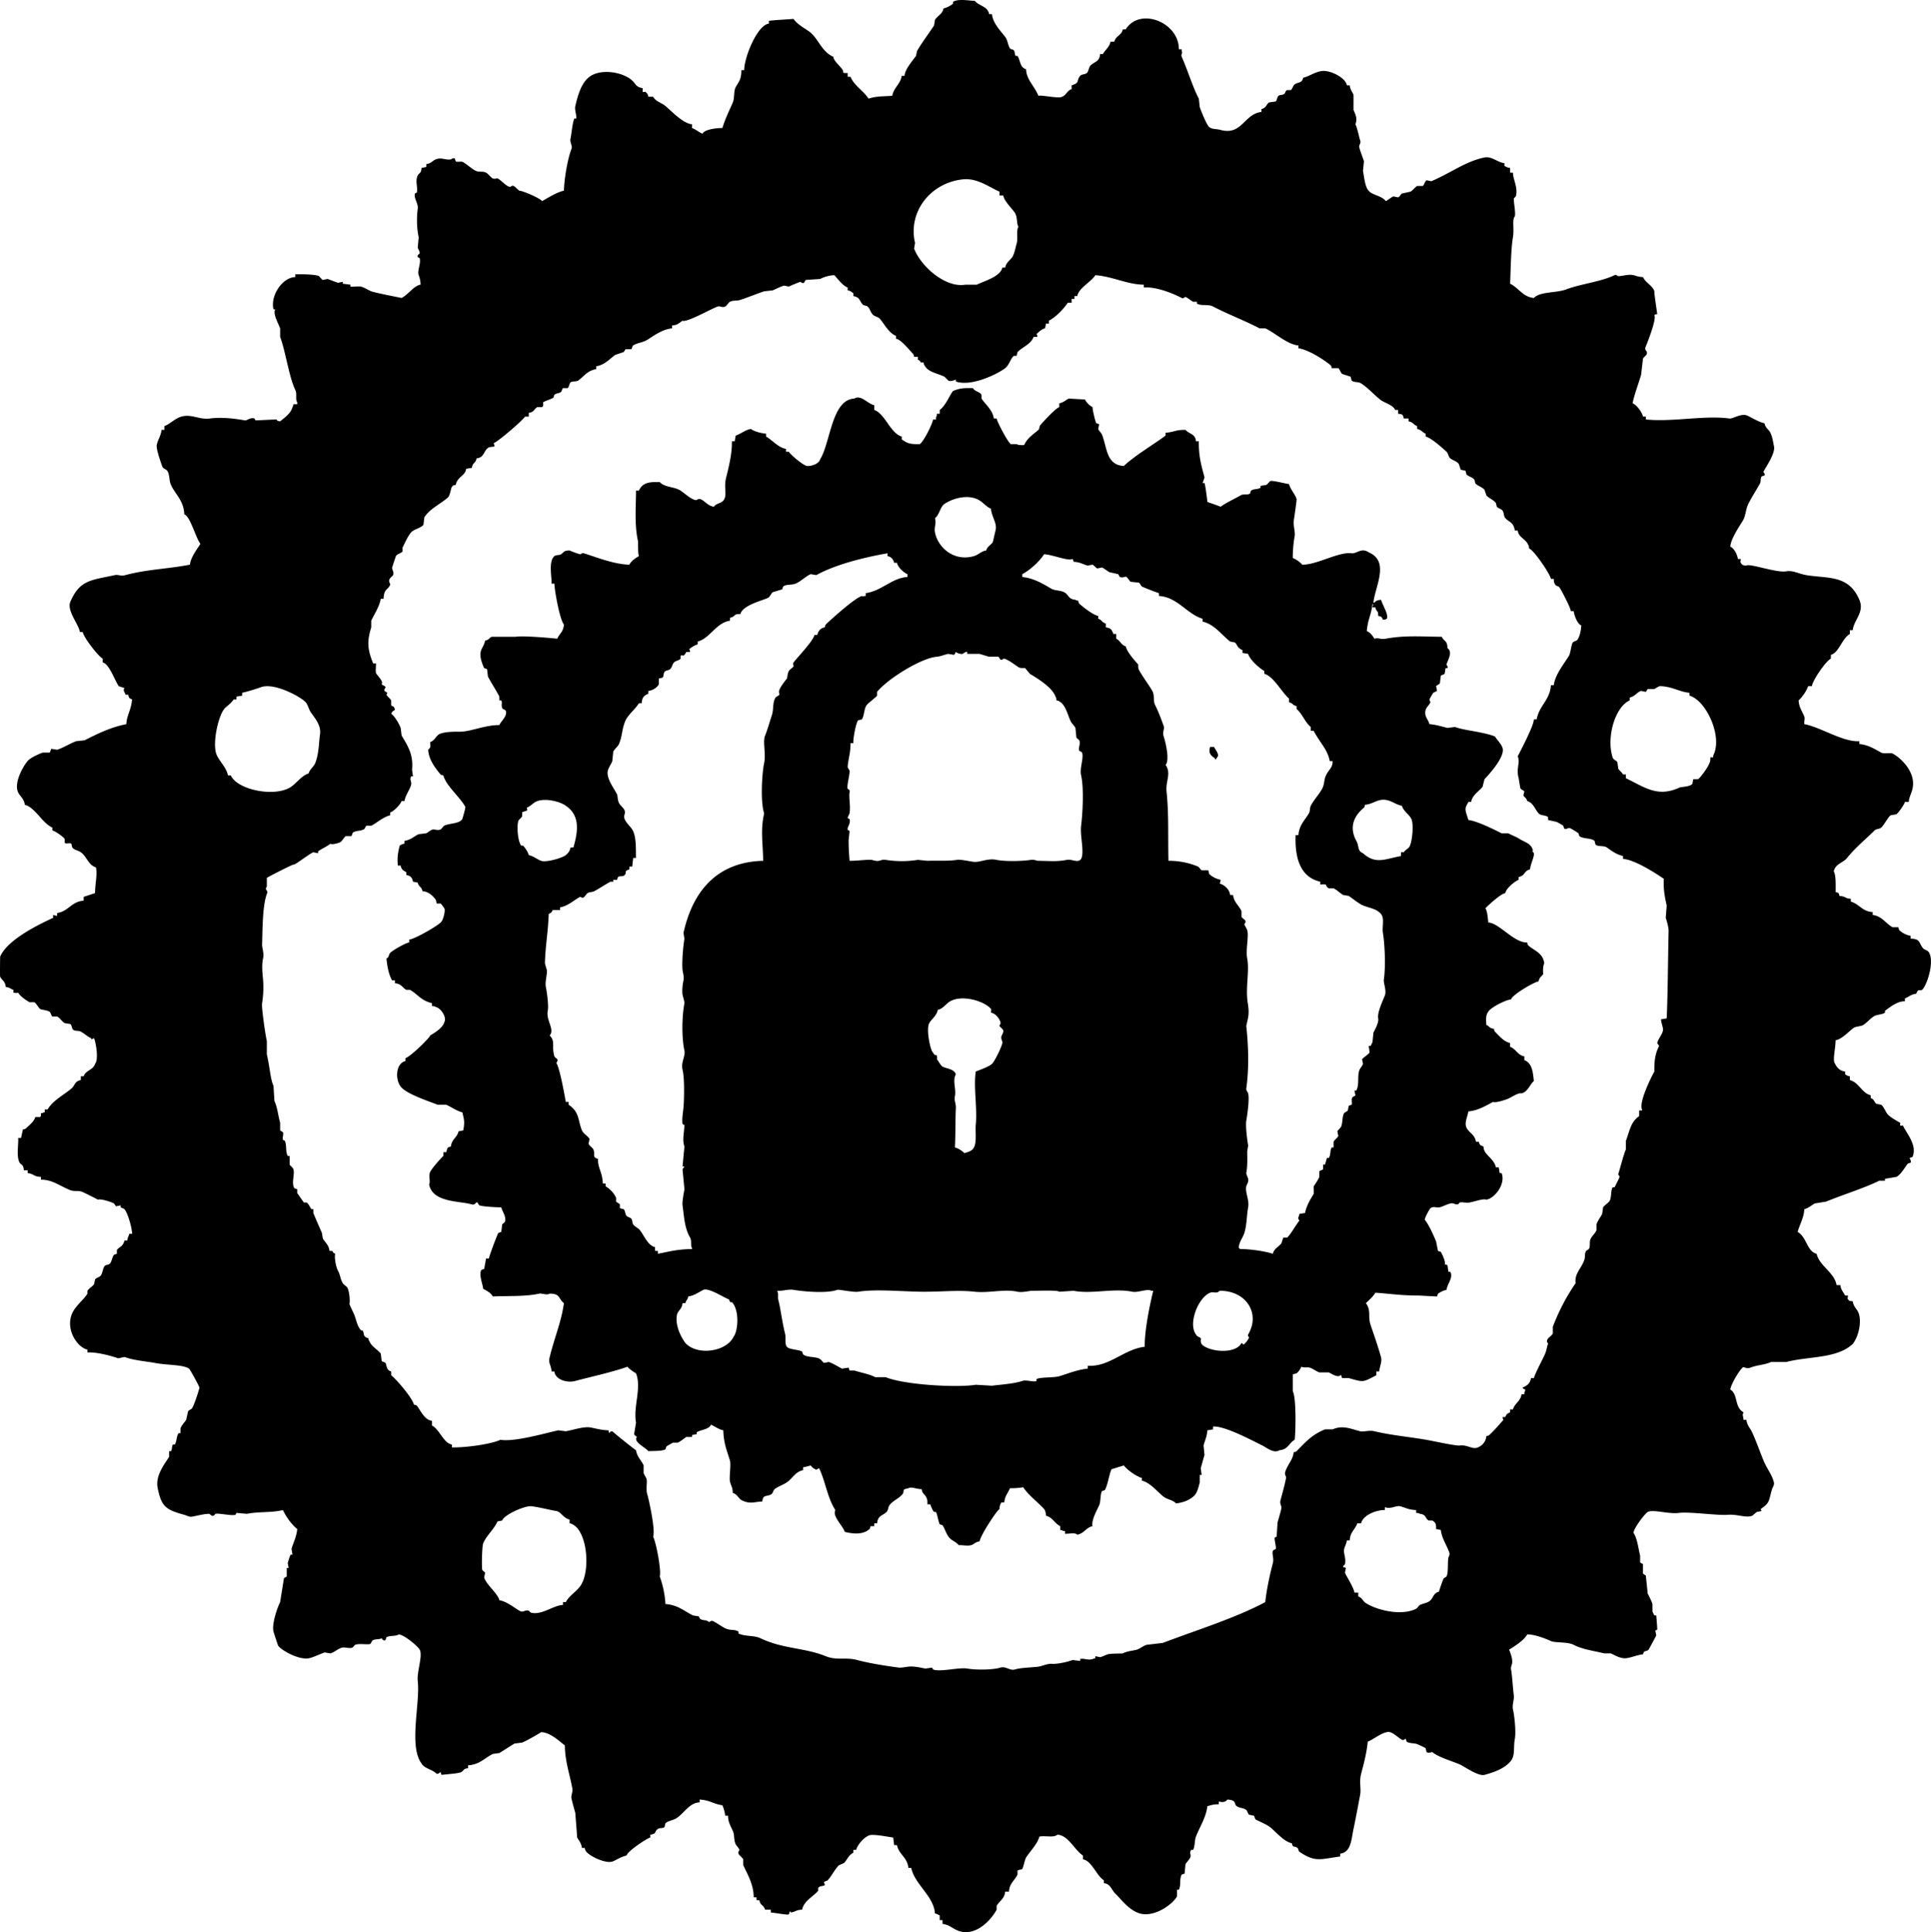 <svg xmlns="http://www.w3.org/2000/svg" width="1028.097" height="1028.587" viewBox="0 0 2034.626 2035.596">
  <defs>
    <style>
      .cls-1 {
        fill-rule: evenodd;
      }
    </style>
  </defs>
  <path id="Vector" class="cls-1" d="M1049,21h3c1.17,9.805,9.06,17.46,14,24,2.74,3.627,2.55,8.066,5,12,0.72,1.156,3.21,1.05,4,2,1.49,1.8.67,4.028,2,6h2c3.19,5.331,2.45,12.2,9,14,0.13,10.57,8.8,17.727,13,28,4.41-.96,21.06,3.232,25,1,4.76-2.04,5.13-6.563,10-8V96c9-2.662,4.59-4.766,9-10,1.59-1.889,5.17-1.319,7-3,2.04-1.87,2.01-6.084,4-8,4.29-4.141,9.44-3.795,10-12h3c2.4-4.593,6.6-6.8,8-13h4c1.49-6.316,7.45-6.437,9-13h3c14.69-23.607,55.98-7.733,56,21h3v2c1.26,2.377-1.24,3.251,0,6,6.15,13.662,11.74,32.322,18,44,0.33,3,.67,6,1,9,1.31,3.761,7.22,18.774,10,21,3.55,2.6,6.75,1.6,12,3,22.62,6.022,24.43-16.754,43-19v-3c5.42-1.452,4.6-4.409,8-7l7-1c1.44-1.073,1.47-4.918,3-6,1.95-1.385,4.31-.5,6-2,1.29-1.147,1.2-3.127,3-4h4c1.5-1.065,2.4-4.964,4-6,4.5-2.917,7.44-1,9-7,5.99-1.462,12.32-5.91,19-7,9.5-1.549,25.9,7.235,27,15h3c0.43,4.465,2.79,6.948,4,10v16c2.77,6.018,4.02,9.606,2,15,2.19,4.438,4.04,14.433,5,17,1.17,3.12-1.45,4.814-1,7,0.73,3.541,4.02,11.844,5,15-0.33,3.333-.67,6.667-1,10,1.12,6.455,2.26,17.747,6,21,3.06,4.513,14.03,5.249,18,11,2.54-1.194,5.74-4.168,8-5,1.67,0.333,3.33.667,5,1,1.59-.437,2.79-3.335,4-4l9-2c2.19-1.03,5.08-4.872,7-6h6c1.4-.975,2.27-5.07,4-6,1.67,0.333,3.33.667,5,1,19.69-8.208,36-20.981,56-25,7.59-1.525,13.48,5.061,21,6v3c2.8,1.03,2.1,1.518,6,2v5h3c-0.02,7.013,5.58,15.87,3,25l-2,2c-0.54,3.677,1.97,14.262,1,19-3.16,3.033-.54,13.923-2,22-2.09,11.524-2.33,33.092-3,49,8.69,4.077,13.54,14.036,25,15,6.71-7.011,23.42-5.015,34-9,15.96-6.015,36.31-7.941,51-15,2.06-.99,2.86.962,4,1,3.85,0.13,10.68-2.321,16-1,2.91,0.723,5.41,1.895,10,2,2.6,6.015,10.22,8.919,12,15-0.28,2.272,2.19,17.627,3,24-2.08.372-1.92,0.242-3,1,2.35,4.7-6.95,27.883-9,33-2.09,5.207,2.02,3.862,1,8-0.38,1.535-3.46,3.493-4,5q-1.005,8.5-2,17c-2.98,10.189-7.23,21.125-9,30,4.26,1.464,10.08,9.423,11,14h3v3c27.69,2.945,62.31-4.628,88-1,3.8,0.536,12.63-5.97,19-3,5.04,2.349,12.31,6.859,18,8,1.04,4.555,3.63,6.262,5,8,3.18,4.03,4.16,12.445,5,16,1.81,7.713-8.58,22.057-11,27-0.43.871,2.17,2.059,1,4l-3,1c-1.64,2.7-.35,5.086-2,8-3.65,6.456-8.68,14.265-12,21-3.12,6.316-2.42,12.206-6,18-3.78,6.122-12.41,18.685-13,27,4.08,1.873,7.2,7.944,8,13h3c-0.07,3.042-.76,2.744,0,4,1.75,2.524,1.84,2.639,6,3,3.08-2.727,31.96,7.922,42,6,6.78-1.3,13.7,2.815,21,4,23.03,3.741,44.76-.407,56,26,5.59,13.142-5.65,20.822-7,32h-3v4c-8.44,4.838-11.46,19.671-20,22v4c-4.87,2.012-19.3,22.6-20,29h-4c-1.47,4.892-6.43,11.8-10,15,0.31,7.122,3.94,11.878,6,17,0.94,2.326-.48,5.406,0,8,17.17,3.238,41.02,19.153,58,18v3c9.67,0.853,16.53,5.528,23,9,2.93,1.571,10-.058,12,1,9.1,4.818,24.86,19.874,21,37-1.2,5.316-3.45,8.4-4,14h-4c-0.81,3.064-6.94,11.459-9,13l-6,1c-3.07,2.255-6.95,10.347-10,13-1.97,1.709-5.19,1.216-7,3-9.65,9.526-20.48,18.386-29,29-4.34,5.41-12.05,5.845-14,14,2.43,4.344,2,13.7,2,22,3.39,0.946,3.11.385,4,4,7.2,0.569,5.98,2.816,12,3v3c8.92,2.5,12.01,10.449,23,11v3c10.04,1.426,13.64,9.014,21,13h6c0.33,1,.67,2,1,3a23.5,23.5,0,0,0,12,6v3c10.6,0.273,8.37,4.23,13,10,1.24,1.55,4.86,2.4,6,4,6.07,8.54-.36,31.53-6,39-2.65,3.5-4.8-1.73-7,5-5.53.69-7.49,3.07-12,5v3c-7.25-.4-15.14,5.61-21,10v2c-3.86,2.45-8.35,1.63-12,4-3.51,2.28-7.36,6.77-11,9-2.44,1.49-7.71,1.38-10,3-5.03,3.58-12.21,11.91-19,13-0.11,8.72-3.2,20.46-1,24,2.07,4.41,5.11,8.34,11,9v3c2.09,1.12,1.83,1.43,5,2v4c10.05,2.82,12.41,13.67,22,16v3c4.15,1.49,3.21,3.9,6,6,1.67,0.33,3.33.67,5,1,2.39,1.6,4.27,6.38,6,9,2.36,3.57,10.23,7.86,14,10v3h3c3.77,8.25,15.32,20.65,10,33-1,.33-2,0.67-3,1-0.28.44,2.12,3.19,1,5-1,.33-2,0.67-3,1-3.13,4.13-7.37,11.73-12,14q-6,1.005-12,2v2h-6c-15.83,7.82-37.65,14.5-56,22q-6,1.005-12,2c-3.35,1.79-6.68,5-11,6-0.27,8.63-4.84,15.97-7,24,9.69,5.41,9.71,20.59,20,23,2.7,12.61,18.85,19.73,21,33h4c0.56,4.98,3.09,7.16,5,11h3c-0.07,3.04-.76,2.74,0,4,1.67,1.94,1.44,1.67,5,2,0.9,5.17,3.01,6.79,5,10,5.38,8.67,1.72,26.77-5,35-16.56,15.66-46.86,12.87-70,19h-16c-6.8,3.13-14.11,2.95-22,6-5.27,2.03-6.65-2.74-9,1-3.45,3.37-11.21,16.53-12,22,8.55,5.15,4.06,18.7,14,24-1.62,4.02-.5,2.12,0,8h3c0.71,6.01,4.07,8.81,6,13,5.17,11.27,8.09,20.65,13,32,2.72,6.28,8.34,13.5,10,21,0.59,2.64-1.53,5.38-2,7-3.82,13.09-2.02,13.96-12,21,0.33,0.67.67,1.33,1,2-1.67.33-3.33,0.67-5,1-1.09.55-3.9,3.55-5,4-6.42,2.6-15.64-1.89-26-1-10.07.87-40.35-3.42-51-2-11.14,1.48-27.12-3.98-33-1-2.88,1.61-14.72,17.01-15,22,4.04,5.79,5.12,16.7,7,24v7c0.27,0.75,2.82,1.67,3,2v10c1,0.67,2,1.33,3,2q1.005,9.495,2,19c1.19,2.44,4.05,7.74,5,11v8c0.09,0.22,1.4,2.96,2,4h2s1.24,14.12,1,15c-0.67.33-1.33,0.67-2,1,0.33,1.67.67,3.33,1,5-0.41,1.16-8,15-8,15-2.98,2.87-4.58-.1-6,5-5.73.54-10.83,2.95-17,4-6.4,1.09-13.34-3.5-17-5h-7c-10.11-2.59-22.54-4.05-32-9-6.42-3.36-19.34-1.92-24-4-6.97-3.12-17.76-7.12-25-7-3.19,6.17-13.06,12.37-19,16,1.35,3.88,4.05,9.97,3,15-0.18.88-1.48,3.58-1,6,1.19,6.04,1.9,20.3,3,28,0.38,2.7-2.02,9.57-1,14,1.96,8.48,3.2,24.82,2,31-1.72,8.86.47,17.07-4,23-6.33,8.39-18.8,12.52-28,15-6.62,1.79-21.72-9.17-26-11-8.91-3.81-22.04-7.34-29-13-0.66-.05-4.01,1.48-6,0-0.33-1.33-.67-2.67-1-4-1.64-1.35-6.56-3.28-8-4-3.6-1.81-8.59-.71-12-3-0.33-1-.67-2-1-3-1.03.12-2.08,2.02-4,1-4.43-2.34-10.81-9.67-16-8-7.04,1.56-13.1,7.13-20,10-1.19,12.12-4.17,23.28-7,34-2.17,8.21.19,15.79-1,22-2.05,10.74-4.62,24.75-7,36-2.42,11.42-2.5,24.4-14,26v3c-20.58,2.62-26.11,6.58-43-5-1.04-.71-1.12-3.33-2-4-3.72-2.83-4.62.6-6-5-8.14-1.38-17.17-12.45-23-17-4.02-3.13-12.67-6.49-15-8-1.17-.76-1.03-3.16-2-4-1.67-.33-3.33-0.67-5-1-1.2-.88-1.86-4.1-3-5-3.02-2.4-6.73-1.75-10-4-3.3-2.27.34-6.46-10-7-1.71,3.1-6.19,2.94-9,2v3c-5.7-.08-8.13.97-12,2-1.25,11.69-8.19,22.06-12,32-1.49,3.9-1.07,10.61-3,14h-2c-2.45,3.6.32,4.46-1,8-0.67,1.79-4.11,5.46-5,7-0.33,3.33-.67,6.67-1,10-1,.33-2,0.67-3,1-2.69,5.08-.46,10.86-3,16h-2v7c-4.51,8.42-23.77,22.3-39,18-11.61-3.28-20.02-15.24-26-21-4.13-3.98-4.78-9.97-12-11v-3c-7.38-4.12-12.92-20.72-22-22v-4c-8.81-5.63-15.55-21.54-27-22-4.14,3.48-12.04.79-19,2-1.76,7.38-9.32,14.95-14,22-1.15,1.73-2.89,10.55-4,12-0.85,1.12-4.19.7-5,2v4c-2.76,6.03-8.61,9.22-9,18h-4c-0.66,7.48-6.28,9.97-9,15v4c-4.98,9.36-20.09,27.4-38,23-7.45-1.83-11.08-7.1-19-8v-4h-3v-5c-2.67-.98-1.718-1.28-5-2-1.251-18.4-21.313-30.55-25-48h-3c-1.017-11.2-9.945-13.92-12-24h-3c-0.333-2.67-.667-5.33-1-8-6.1-.78-22.42-4.27-26-2-4.854,2.09-11.683,9.49-13,15h-3v3c-4.845,2.63-5.7,5.85-9,10-1.428,1.79-5.413,2.23-7,4-4.211,4.71-6.791,10.28-11,15-0.666.75-3.483,1.22-4,2q0.5,1.5,1,3c-1.266,1.47-4.775.44-7,3v3c-5.324,6.39-14.93,10.42-17,20-6.46.21-7,2.29-12,3v-1h-1q-0.5,1.5-1,3c-1.673.79-16.863-2.11-19-2v-3h-6c-1.671-5.42-5-4.05-6-10h-3v-3h-3c0.15-13.8-7.626-26.27-11-34v-6c-0.762-1.81-4.332-4.22-5-6-0.794-2.12.75-2.82,1-4-0.665-2.02-3.312-4.5-4-6-2.243-4.88-.9-9.21-3-14-2.523-5.76-5.038-9.44-5-16h-3a40.857,40.857,0,0,0-3-11c-9.2-1.17-13.052-5.36-24-6v3c-10.836.19-16.419,11.91-25,17-3.822,2.27-7.884,2.17-11,5-0.333,1.33-.667,2.67-1,4-1.976,1.74-4.657.46-7,2-3.886,2.55-.894,5.23-8,6v3c-3.11.67-23.907,14.21-25,19-5.224,1.07-9.878,4.15-14,6-7.79,3.5-26.98-6.41-29-11-0.752-1.07-.6-0.95-1-3h-3c-0.569-5.41-3.963-8.67-5-11q-1-13.005-2-26c-1.048-3.67-3.106-10.99-4-15-0.737-3.31,1.525-6.89,1-10-2.449-14.52-7.784-28.27-8-46-6.424-5.01-15.5-13.73-25-14-3.555,2.48-16.518,9.69-20,11-2.666.33-5.334,0.67-8,1-4.813,2.83-11.07,6.96-16,10-2.333.33-4.667,0.67-7,1-9.04,4.56-13.381,10.94-26,12v3c-5.321.55-4.123,2.3-7,4-2.576,1.52-15.652,2.34-21,3l-1-3c-1.9,1.34-.874,1.28-4,2-4.066-4.58-12.951-5.53-16-11-13.707-18.44-1.292-63.19-4-87-1.071-9.42,5.613-27.08,2-33-2.34-4.01-16.359-15.57-22-16-3.382,2.27-9.134.94-13,3l-1,3c-2.461,1.18-3.361-1.1-4-2-2.59,1.59-4.96.52-9,2-1.489.55-2.117,3.5-3,4-2.181,1.23-11.51-.81-16,1-0.528.21-2.24,2.75-3,3-3.357,1.09-8.038-.86-11,0-4.36,1.27-7.984,4.97-12,6-2-.33-4-0.67-6-1-3.678,1.15-11.627,4.97-16,6-10.76,2.52-29.213-7.92-33-13-0.5-.67-4.882-14.51-5-15-1.933-8.04,4.051-25.22,7-31q2-12.495,4-25c0.261-.66,2.877-1.76,3-2v-9h2c-0.333-1.67-.667-3.33-1-5a63.777,63.777,0,0,1,3-9h2q-0.5-3-1-6c1.613-6.07,5.458-13.24,6-21-5.707-4.6-11.89-12.98-15-20-11.811,2.96-25.368,1.45-38,4-3.666-.33-7.334-0.67-11-1-0.333.67-.667,1.33-1,2-4.481,1.3-17.334-1.93-21-1-1.228.31-.838,2.51-4,2-0.423-.07-2.012-1.98-3-2-4.958-.08-13.664,2.31-18,3-2.7.43-6.156-1.51-8-2-20.436-5.43-24.094-9.46-28-28-2.8-13.29,7.472-25.67,12-33v-6h2c1.478-2.15.553-4.64,2-7h2c2.387-4.01,1.514-8.24,4-12h2v-5c1.244-3.37,4.333-6.43,6-9q1-4.5,2-9c0.579-1.17,3.265-2.05,4-3,2.54-3.28,8.222-21.79,8-22-0.451-1.99-10.07-19.47-11-20-6.18-4.31-23.151-3.51-36-6-7.245-1.41-22.84-2.78-31-6-2.023-.8-6.513,1.52-8,1-7.79-2.75-23.013-6.67-32-6v-3c-9.87-1.96-22.47-19.4-17-36,3.052-9.26,12.545-15.83,17-23v-3c1.513-2.49,5.4-4.61,7-7,0.333-1.67.667-3.33,1-5,1.209-1.53,4.72-2.42,6-4,1.718-2.12,2.419-8.09,4-10,1.27-1.54,4.8-1.2,6-3,2.066-3.11,1.758-6.06,4-9,1-.33,2-0.67,3-1v-4c2.643-3.52,6.43-3.34,8-10h3c0.468-4.21,1.188-3.34,2-7h3c0.207-4.98-4.173-21.26-8-26-1-.82-2.942-1.14-4-2v-2c-1.667.33-3.333,0.67-5,1l-2-3c-3.886-2.01-14.4-5.21-17-4-4.05-2.2-11.816-6.1-16-8-4.543-2.07-8.3-.25-13-2-9.929-3.7-19.094-11.42-31-11v-3c-7.791-.19-7.228-3.19-14-4v-3H32c-0.449-6.75-3.355-5.22-5-9-2.9-6.67-.487-19.03-1-25h3l2-9c2.076-.37,1.925-0.24,3-1,3.132-2.83,8.886-7.47,10-12h5a2.907,2.907,0,0,1,1-1v-3c2.076-.37,1.925-0.24,3-1h1v-3h3c5.242-9.37,16.93-15.2,25-22,4.066-3.42,3.276-7.69,10-9v-4h3c2.228-6.56,9.541-6.12,12-13,3.789-4.69,1.218-20.98-1-27-1,.33-2,0.67-3,1v-1c-4.226-1.97-7.3-5.08-11-7-2.66-1.38-5.6-.3-8-2-1.487-1.05-1.5-4.89-3-6-2-.33-4-0.67-6-1-2.655-1.46-5.157-5.62-8-7H62c-1.17-.83-1.673-4.07-3-5-2.624-1.84-8.8-1.95-10-3-2.032-1.78-3.659-5.58-6-7H38c-3.989-2.3-9.513-6.01-12-10-2.273.36-1.514,0.22-5,0v-3c-3.647-1.22-3.2-2.45-8-3-0.787-6.67-4.634-7.52-6-11-0.357-.91,0-21,0-21,7.45-17.42,38.407-32.906,56-41-0.287-2.457-.659-0.482,0-3a14.124,14.124,0,0,0,4,1v-3c11.966-1.644,15.133-12.2,28-13v-4l12-4c0.046-10.413,2.538-18.657,1-27-8.209-2.605-9.826-11.752-16-16-3.1-2.132-6.7-2.243-9-5l-1-4c-1.816-1.4-5.524.625-7-1v-4c-1.527-2.452-10.08-8.374-13-9v-3c-10.761-4.822-18.225-21.318-29-24-0.9-6.65-4.741-8.47-7-13-5.5-11.032,7.938-32.628,12-35,3.156-2.506,10.2-5.815,14-7h7c0.923-.436,1.37-3.65,2-4l6,1c5.576-1.675,14.262-6.874,20-9l9-1c14.435-7.27,27.147-13.592,44-17,0.293-9.249,5.053-14.77,6-26-2.933-1.474-3.223-1.082-4-5h-3c-0.054-2.081-3.094-4.072-1-7l-6-2c-4.133-5.607-9.9-23.5-17-25v-4c-4.968-2.966-19.667-21.77-21-28H91c-0.884-7.82-14.138-22.58-10-32,9.911-22.56,20.564-22.462,47-28,3.63-.76,5.912,1.38,11,0,22.744-6.168,44.125-6.37,68-11,0.752-7.845,7.426-16.088,11-22-4.754-5.728-10.762-29.238-17-31-0.4-14.323-9.559-21.207-14-31-2.214-4.881-1.089-10.606-4-15-0.891-1.345-4.4-2.316-5-4-0.764-2.141-6.815-18.368-6-23,0.951-5.406,4.456-9.719,5-16h3v-4c6.192-2.227,11.023-8.035,18-10,10.768-3.032,18.641,3.484,30,2,11.631-1.519,24.414-.243,37,2,2.034,0.362,5.6-3.5,10-2l1,2,22-1c1.008,0.408-.364,1.494,4,2,4.712-3.959,11.3-8.287,13-15,0.752-1.073.6-.946,1-3h4v-2c-2.26-3.453.14-8.589-2-13-6.614-13.632-10.1-40.021-16-56v-9c-1.933-5.141-8.167-16.115-5-20h-2c-3.519-14.379,9.33-33.714,23-34v-3c7.358-.051,21.5.147,25,2,0,0,2.888,3.672,4,4l5-1c1.842,0.582,9.018,3.465,11,4l5-1v2l8,1v2c0.768,0.393,9.009-.437,11,0,3.313,0.727,8.138,3.85,11,5,3.709,1.491,32,7,32,7,7.44-3.88,13.048-13.058,20-14a28.059,28.059,0,0,0-2-10c-1.734-5.209,2.641-12.176,1-18l-2-1c-0.773-3.089,1.764-2.9,2-4,0.386-1.8-1.8-4.87-2-6q0.5-5.5,1-11c-1.893-7.936-2.353-20.11-1-30,0.753-5.5-4.234-10.712-3-16l2-1c1.437-5.4-2.056-12.055,1-18,1.648-3.207,3.6-1.805,4-8l5-1v-3c5.253-.716,6.283-3.483,10-5,6.029-2.461,10.194,1.01,16,0,0.1-.017,2.352-1.943,4-1l1,3c2.073,1.3,5.566-.4,8,1,3.779,2.18,9.207,7.223,13,9,4.04,1.892,7.012.026,11,2,2.05,1.014,4.814,4.886,7,6,2.364,1.206,4.129-.394,5,0,3.8,1.72,8.682,8.058,13,9,1.178,0.257,1.775-1.9,4-1,1.685,0.685,4.407,4,6,5,2.929-.144,21.514,7.553,24,11,6.177-3.448,15.808-9.572,23-11,0.5-13.966,4.133-34.329,8-44,1.324-3.311-2.013-6.71-1-11,0.943-4,2.038-16.86,4-21h2c0.841-2.073-1.907-9.078-1-13,2.728-11.8,6.529-24.9,15-31,11.806-8.96,35.309-5.129,45,4,4.012,3.779,3.847,6.776,11,8v4h2c0.968-.251.379-0.784,1,0,1.925,1.663,2.292,1.83,3,5h5c2.87,4.925,7.373,5.732,12,9,4.653,3.286,19.017,19.442,29,20v4c4.068,1.367,6.7,4.142,11,6,1.987-4.473,14.491-6.121,21-6,2.768-9.289,7.059-17.966,11-27,1.952-4.475.764-11.859,3-16,3.173-5.874,5.944-7.731,6-18h3c0.007-13.968,14-47.74,26-49V28c7.856-.909,18.73-1.351,26-2,3.068,5.022,11.142,9.627,16,13,10.15,7.049,12.819,21.105,26,27-0.366,4.7,12.161,13.569,10,16l1,1h4v4h3c3.81,9.321,13.825,14.906,19,23,8.341-2.824,16.688-2.29,25-3,1.481-8.5,8.61-12.386,10-21h3c0.021-6.236,7.9-15.472,12-21q0.5-2.5,1-5c5.012-8.722,12.33-18.44,18-27q0.5-3,1-6c2.738-4.388,7.735-5.845,9-12a26.383,26.383,0,0,0,10-5V8c5.7-3.511,16.9-1.12,23-1,3.62,4.744,11.24,5.416,14,11C1048.75,19.073,1048.6,18.946,1049,21Zm14,267h3c1.08-5.939,5.64-7.687,8-12,1.89-3.451,3-9.828,4-13,1.7-5.411-.63-14.5,2-18-2.31-3.2-.64-9.948-4-15-2.87-4.32-11.33-12.272-12-18h-4v-4c-10.28-4.382-23.06-14.374-38-13-34.347,3.159-58.787,34.165-51,67q-0.5,3-1,6c7.4,19.153,33.27,41.628,54,38h12C1043.85,302.218,1061.11,297.443,1063,288ZM715,349v3c-10.621,1.168-18.617,7.414-26,12-5.033,3.126-10.1,3.051-15,6-0.945.569-1.265,3.53-2,4h-6l-2,3-9,3c-5.846,4.283-11.152,10.635-20,12v3c-9.324,1.443-13.04,7.949-19,12-2.282,1.551-6.016.248-8,2-1.332,1.176-1.593,4.99-3,6h-5c-0.716.475-1.293,3.45-2,4-2.132,1.661-5,1.255-7,3q-0.5,1.5-1,3c-2.9,1.936-8.251,3.16-11,5,0.06,1.032.877,3.673-1,5h-5c-3.713,2.041-2.85,5.16-9,6v4h-4c-2.869,4.529-27.842,25.87-33,28q0.5,1.5,1,3c-0.536,1.216-4.811.352-7,2-4.671,3.517-4.049,10.159-12,11-1.168,5.608-4.039,4.127-5,10l-6,1c-1.087,7.8-9.128,8.007-11,17-3.136.552-2.433,0.21-4,2-1.156,1.729-1.586,7.89-4,11-7.97,7.112-19.126,11.9-25,21q-0.5,4-1,8c-2.888,3.584-9.877,4.5-13,8-3.445,3.862-6.756,11.516-9,16v4c-1.273,1.966-5.782,2.625-7,5-0.262.511-4,12-4,12-0.415,2.082,2.442,4.908,1,8-0.509,1.091-3.147,2.494-4,5-0.72,2.115,1.269,4.307,1,5-2.3,5.9-6.683,4.007-7,15h-3c-1.238,7.816-6.807,16.2-10,23v7c-4.373,14.417-4.276,22.531,2,38h3c0.067,2.516-.565,8.6,0,10,1.32,3.26,8.1,8.338,6,12,0.984,1.224,3.339,1.353,4,3,0.387,0.964-1.888,1.887-1,4l3,2-1,2c1.082,2,4.122,4.282,5,6v5c1.171,1.932,2.847-.156,4,5-2.057,1.224-2.912,1.649-4,4,3.805,2.546,8.367,10.758,10,15q0.5,4,1,8c6.3,10.646,12.593,19.836,11,36q0.5,3.5,1,7h-2c-1.85,4.225.931,5.584,0,9-1.434,5.26-5.848,10.618-7,17h-3c-1.114,3.517-8.451,11.1-12,12v3c-7.772,1.942-14.169,8.2-20,11h-5c-1.132.615-1.549,3.347-3,4-3.7,1.663-7.575,1.13-11,3-1.009.551-1.231,3.5-2,4h-6c-0.692.418-4.276,5.518-5,6-2.287,1.522-9.776,3.289-11,2-4.2,3.23-8.486,4.875-13,8v2l-5-1c-3.94,1.3-19.536,13.817-21,13-1.444,0-27.544,13.361-28,14v9c-2.958,4.629,1.933,2.97,0,8-4.74,12.332-4.531,39.6-5,53-0.136,3.88,2.3,9.16,1,15-1.524,6.85-.619,15.53,0,22a105.061,105.061,0,0,1-1,25c-0.87,4.52,4.019,36.48,5,40v14c3.155,13.2,3.708,26.08,7,33q0.5,7.995,1,16c3.17,6.89,3.739,14.76,6,23v8c1,0.67,2,1.33,3,2,0.869,1.77-.792,5.27,0,8,0.667,0.33,1.333.67,2,1,2.228,5.69.4,10.92,3,16h2v9c0.564,1.31,3.478,3.03,4,5,1.587,5.98-2.378,14.05,1,20,1,0.33,2,.67,3,1v4l7,10h3c2.164,1.49,3.322,4.88,5,7h2v4c2.917,7.31,5.639,13.25,9,21q0.5,3,1,6c2.5,4.23,6.323,6.64,7,13h3c1.1,2.36.959,1.78,3,3-0.966,3.89.683,13.7,3,18,2.634,4.89,1.973,7.59,5,13,0.863,1.54,4.189,3.33,5,5,2.045,4.21,2.781,14.1,2,17,1.156,2.9,3.723,8.05,5,11,2.065,4.77,3.7,14.64,8,17,0.968-.25.379-0.78,1,0,2.052,3.43-.2,6.48,6,8,0.372,2.08.242,1.92,1,3,2.241,5.74,8.333,8.69,12,13,0.333,2.67.667,5.33,1,8,0.538,0.79,3.367,1.04,4,2,1.357,2.05.579,7.61,6,9v4c5.634,4.42,22.279,23.77,24,31,2.076,0.37,1.924.24,3,1,4.151,5.21,7.958,15.04,16,16v5c7.828,3.8,12.337,18.76,21,20v3c15.12,0.27,41.837-3.51,51-8,15,2.32,44.4-6.25,61-10,2.666,0.33,5.334.67,8,1,7.3-1.23,18.945-5.32,26-4,6.3,1.18,11.888,2.87,19,3,0.372,2.08.242,1.92,1,3,1.455-2.54-.217-1.13,3-2,0.279,0.61,24.028,19.75,25,20,0.929,6.94,5.786,10.72,8,16v8c0.375,1.42,2.69,4.95,3,6,1.105,3.74-.994,11.21,1,17,0.833,2.42,8.727,36.6,6,44,3.356,6.89,8.8,35.92,7,42a103.317,103.317,0,0,1,6,29c13.576,1.12,19.442,7.37,29,12,2,0.33,4,.67,6,1,0.517,0.33,1.107,2.64,2,3,5.316,2.12,4.785,0,9,3,1.033-.3,2.037-1.84,4-1,3.792,1.63,10.2,6.5,14,8,5.365,2.11,8.611.39,13,3v2c6.3,3.35,16.463,1.86,23,5,23.843,11.46,46.311,9.84,69,19,11.651,4.71,20.888.74,33,4,11.91,3.2,28.876,6.02,44,8,2.147,0.28,8.5-.84,10-1,6.649-.69,13.709,1.33,18,2,2.333-.33,4.667-0.67,7-1,0.333,0.67.667,1.33,1,2,8.019,2.84,27.17-2.5,36-1,10.1,1.72,27.27,1.36,35-1,5.66-1.73,10.1,3.5,15,2,6.57-2.01,18.9-2.14,25-3,3.94-.55,9.74-3.4,14-3,5.65,0.53,17.49-2.15,22-4,2.67,0.33,5.33.67,8,1v-2c3.49-1.28,7.77,1.63,13,0,0,0,2.78-.88,3-1v-2c1.67,0.33,3.33.67,5,1,2.01-.35,6.34-2.51,8-3,3.53-1.04,15.45-.68,16-1,4.35-2.5,11.99-2.93,15-4,3.31-1.17,6.45-3.96,10-5q8.505-1.005,17-2c37.62-14.21,76.98-26.4,108-43,1.48-13.77,4.96-29.4,8-41,1.42-5.4-1.13-9.32,0-13,0.25-.81,2.79-1.63,3-2,0.95-1.7-1.63-9.42-1-12,0.67-.33,1.33-0.67,2-1q0.495-7.5,1-15c0.97-3.71,3.39-11.24,4-15,0.37-2.28-1.91-4.58-1-8,2.04-7.72,4.56-16.61,6-24,0.19-1-1.76-3.55-1-6,2.51-8.1,8.11-12.71,9-21,2.08-.37,1.92-0.24,3-1,9.77-9.9,16.17-17.39,30-23h8c10.71-4.67,18.89-.59,29,2,3.45,0.88,9.38-1.33,15,0,20.18,4.79,41.59,6.31,60,10,7.95,1.59,26.33,5.49,30,5,7.93-1.07,13.66,4.66,19,2a14.092,14.092,0,0,0,9-12c2.08-.37,1.92-0.24,3-1,5.31-4.88,10.16-10.65,15-16-0.75-1.07-.6-0.95-1-3h3c1.13-3.32,2.16-3.56,5-5v-3h3c1.99-6.98,7.94-8.24,9-16h3v-2c0.75-1.07.6-.95,1-3-2.39-.84-1.64-0.4-3-2,4.72-1.94,8.06-4.21,9-10h3c2.2-6.95,8.39-17.65,12-26,1.45-3.35,1.75-7.45,3-10-0.09-1.31-1.77-1.73-1-4,0.94-2.78,4.94-4.65,6-7v-7a213.9,213.9,0,0,1,24-46c-1.23-10.41,5.84-15.16,9-24,1.48-4.14.14-6.31,2-10,1-.67,2-1.33,3-2,1.92-4.17.04-7.25,2-11,2.01-3.83,4.75-5.39,6-9v-6c1.16-3.7,4.46-7.96,6-11,0.33-2.33.67-4.67,1-7,1.41-2.2,5.77-4.59,7-7,1.89-3.72.97-10.61,3-14h2c0.47-.66,4.86-9.68,5-10,0.94-2.17-1.33-2.92-1-4,2.13-6.9,5.71-20.93,8-26v-9c4.17-10.93,5.09-20.05,14-26v-6h3v-1c-3.55-7.29,9.17-33.17,13-40-0.02-7.55-.25-16.75,5-27-0.67-1-1.33-2-2-3,0.95-4.23,4.98-8.56,6-13,0.66-2.9-1.62-7.07-2-12,2-.33,4-0.67,6-1,1.19-26.41,1.28-60.92,2-92,0.1-4.234-2.53-12.627-3-14q0.495-6.5,1-13c-2.31-10.082-3.64-17.8-3-28-8.57-5.913-30.87-20.289-43-21v-3c-6.9-1.57-12.16-5.6-17-9-3.31-2.325-8.62-.547-12-3-0.33-1.333-.67-2.667-1-4-4.38-3.365-11.6-1.8-16-5-0.33-1-.67-2-1-3a91.342,91.342,0,0,0-8-5c-3.26-1.616-4.33,1.565-7,0-0.33-1-.67-2-1-3a73.252,73.252,0,0,0-7-4l-9-2v-3c-2.57-2.363-7.71-1.39-10-4-3.92-4.464-5.6-11.106-12-13-0.87-3.687-3.02-3.587-4-6,0.33-1.333.67-2.667,1-4-0.35-.943-3.6-2.312-4-3-0.39-.67-1.88-10.555-2-11-2.92-10.887,2.03-16.444-1-23,3.95-7.792,17.17-32.907,17-39h3c2.41-14.331,14-20.222,15-36h3c1.44-11.277,10.77-22.418,16-31,1.69-2.769,2.45-11.784,4-14,0.82-1.17,4.11-1.638,5-3,2.57-3.933,3.63-9.338,4-15-3.96-1.379-7.32-10.021-8-15h-3c-0.49-4.331-10.71-23.442-12-25-1.97-2.376-3.45-.48-5-4-0.88-1.295-.89-2.467-1-5h-3c-1.15-5.841-18.33-30.818-23-32-0.2-2.328-.19-2.826-1-4-2.7-6.432-9.94-7.36-11-15h-3c-1.59-9.072-5.44-8.143-10-13-1.88-2-1.31-5.794-3-8-1.32-1.721-4.56-2.415-6-4-0.33-1.333-.67-2.667-1-4-2.43-3.366-7.35-4.909-10-8-0.67-2-1.33-4-2-6-2.45-2.577-6.22-3.682-9-6-1.34-1.118-.81-3.714-2-5-2.16-2.331-5.58-2.844-8-5-0.33-1.333-.67-2.667-1-4l-5-1c-0.67-2-1.33-4-2-6-2.16-3.1-5.96-3.608-9-6-1.93-1.517-2.21-5.36-4-7-4.69-4.285-15.83-14.4-22-16v-3c-3.85-1.637-4.2-4.023-9-5v-3c-4.08-1.574-3.94-4-9-5v-3h-5c-0.97-4.06-1.18-4.6-6-5v-4h-3c-2.91-5.812-11.08-7.065-16-11-7.08-5.656-11.98-11.723-20-17-2.92-1.923-7.46-.748-10-3-0.33-1.333-.67-2.667-1-4l-9-3c-1.39-1-2.69-5.189-4-6h-7c-0.37-2.076-.24-1.924-1-3-6.96-5.913-23.59-16.545-34-18v-3c-11.36-.626-25.59-13.958-35-18h-6c-15.15-7.959-33.63-14.943-49-23-5.16-2.706-11.6-.224-17-3v-2h-4c-1.69-.794-6.27-4.565-8-5-1.1-.276-1.9,2.082-4,1-10.27-5.3-27.53-12.082-40-11v-3c-17.42-.158-32.4-8.558-51-10-4.34,6.974-18.01,13.918-19,22h-3v3h-3v4h-4c-4.51,6.724-12.71,15.2-20,19v3h-3c-0.33,1.666-.67,3.334-1,5-3.74.781-6.39,3.78-9,6,0.75,1.073.6,0.946,1,3h-4c-3.37,8.184-11.33,10.265-17,16-0.33,1.333-.67,2.667-1,4h-3c-3.49,3.377-5.15,10.122-9,13-8.67,6.473-35.98,19.776-52,14v-2c-0.19-.129-5.19,2.639-8,1,0,0-3.81-3.9-4-4-7.632-3.819-17.2-4.63-21-12-0.752-1.073-.6-0.946-1-3h-3c-1.1-2.356-.959-1.78-3-3v-3h-4c-0.372-2.076-.242-1.924-1-3-3.839-3.782-12.559-15.258-18-16v-3c-7.639-3.11-12.041-12.115-17-18-1.668-1.979-4.911-2.3-7-4-2.675-2.179-3.466-6.762-6-9-1.271-1.123-3.853-.8-5-2-3.99-4.189-2.711-7.583-10-9v-3c-2.464-1.533-2.276-2.291-6-3v-3c-5.241-1.874-10.384-9.115-14-13a36.166,36.166,0,0,0-15,4l-15,1c-0.814.3-1.591,2.761-2,3-1.721,1-3.162-.771-4-1-2.807,1.118-9.275,3.6-12,5l-5-1c-2.836.67-9.358,3.845-12,5l-9,1c-8.395,2.765-15.915,6-25,9-4.389,1.449-7.064.1-11,2-1.754.845-3.168,4.136-5,5-3.349,1.579-5.5-.85-8,0-5.878,2-32.68,17.151-37,15C722.44,346.209,721.066,348.565,715,349Zm339,98h3c-0.04,2.433,11.73,25.279,15,27h6c1.69,1.142,4.9,1.066,8,1,3.27-7.529,9.23-10.946,15-16,1.19-1.042.93-3.757,2-5,3.26-3.8,15.8-17.58,20-19v-4c4.42-.831,6.89-3.558,10-5l17,1a19.385,19.385,0,0,0,8,8c-0.17,1.252,2.27,13.575,4,17l3,1c-0.33,1.666-.67,3.334-1,5,0.45,1.635,3.38,4.395,4,6,5.55,14.377,4.55,32.024,23,33,12.02-11.282,30.44-21.962,44-32v-3c9.66-.7,9.93-3.166,21-3,3.9,4.549,10.38,3.949,11,12h3c-0.11,16.061,2.39,24.481,6,38,0.06,0.21-2,6-2,6h2c0.69,1.463,2.82,16.517,3,20,0.8,0.143,13.6,4.626,14,5,5.55-4.334,14.94-8.385,21-12,3.25-1.938,7.14.057,10-2,0.33-1,.67-2,1-3,3.07-2.151,6.42-1,10-3v-2l6-1c0.98-.42,4-4,4-4,2.27-1.236,17.62,3.119,20,3,1.57,5.979,6.82,11.185,8,16,0.26,1.063-2.55,20.033-3,23-0.63,4.188,1.74,11.336,1,16a128.584,128.584,0,0,0-2,23,27.057,27.057,0,0,1,10,7c15.34,0.3,38.21-13.781,52-12,5.29,0.683,10.4-6.3,18-1,22.63,9.583,6.45,36.44,5,53h1c1.77-2.151,3.41-2.571,7-3,2.04,6.589,8.24,15.906,6,20-1.18.8-1.68,0.773-4,1-1.47-2.933-1.08-3.223-5-4-0.05-7.1-1.38-2.811-3-9h-3v-1c0.88-1.72.89-1.278,0-3-1.12,11.615-4.98,16.385-6,29,3.54,1.316,6.18,4.969,8,8,4.66-1.4,6.27,1.075,12,0,19.47-3.652,36.78-2.253,59-2,2.5,5.286,5.83,3.476,6,12,5.79,3.728.57,12.177-1,17-0.34,1.051,2.05,1.9,1,4h-2c-0.33,2-.67,4-1,6-0.44.638-3.59,1.361-4,2-0.33,2.666-.67,5.334-1,8-0.43.888-3.64,2.341-4,3,0.33,1.667.67,3.333,1,5-1.33.667-2.67,1.333-4,2a75.763,75.763,0,0,0-4,7c0.33,1,.67,2,1,3-0.93,2.551-4.2,5.2-5,8-1.95,6.84,3.08,10.452,4,15,6.75,0.492,14.44,2.9,19,4l8-1c8.77,3.544,29.44,5.027,42,10,2.28,3.652,6.61,7.807,8,12,3.03,9.142-14.16,28.01-19,33-0.67,2.666-1.33,5.334-2,8-3.54,4.584-11.11,8.866-12,16h-3c-0.91,2.424-1.07,1.59-2,4-2.51,4.155.62,9.474,2,15,8.73,0.854,27.61,10.22,35,14h7c4.19,2.289,7.94,3.431,12,6,5.53,3.5,12.38,4.691,14,12-1.37,1.876,1.62,1.133,1,5-0.8,4.934-3.44,9.635-4,15-6.5,1.532-5.1,6.83-12,8v3c-3.99,1.488-13.44,9.189-14,14-4.92.747-17.63,12.439-21,16,2.09,3.171,2.54,10.774,3,15,11.47,0.448,27.23,21.722,41,21,0.37,2.08.24,1.92,1,3,6.53,5.89,15.6,7.93,17,19-1.48,2.39-1.54,9.68-1,11-1.78,3.09-4.08,3.38-5,8-5.55,1.06-27.76,14.19-29,19-6.01.56-21.95,8.85-24,13-2.98,3.74-2.31,9.25-2,14,3.99,1.6,2.58,3.3,8,4,0.37,2.08.24,1.92,1,3,4.36,4.22,9.26,10.44,16,12v4c6.37,2.26,7.83,8.81,15,10v4c8.01,3.01,9.08,12.06,10,22-4.52,4.02-6.16,11.31-13,13-3.85-.85-10.59,4.34-15,6-4.23,1.59-12.3,4.13-15,3-7.12,3.8-15.98,9.22-26,10-0.74,5.41-4.41,11.82-2,17,2.67,5.73,8.79,7.05,10,15h3c1.34,4.61,2.33,3.7,5,5-0.27,8.72,11.14,12.23,13,22h3c0.33,2,.67,4,1,6h2c4.57,11.14-6.95,26.45-16,28-3.11-1.49-13.58,2.41-18,3-4.11.55-7.34-.7-10,0-1.06.28-.56,1.89-3,2-2.35.1-3.73-1.83-7-1-3.97,1.01-7.94,3.24-11,4-3.84.95-6.27-1.52-10,1-1.72,2.28-5.4,9.14-6,12,4.68,5.95,9.13,16.04,12,23,0.67,3.33,1.33,6.67,2,10,1,0.33,2,.67,3,1,1.38,2.19,5.69,11.62,4,13,1,0.33,2,.67,3,1,0.33,2.33.67,4.67,1,7h2c3.32,6.2-3.39,13.01-4,19-3.78.79-5.83,2.05-9,4-0.33,1-.67,2-1,3q-9.495-.495-19-1c-19.65-.04-29.54-1.85-46-3-1.98,3.74-6.89,8.09-10,11,5.84,7.67,1.93,13.98,5,23,3.51,10.33,7.62,21.97,11,34,1.22,4.33-1.35,9.55-2,15h-3v4c-14.94,7.86-13.42,7.24-29,3h-7c-0.33-1-.67-2-1-3h-1c-2.22,3.09-10.18-2.15-12-3h-10c-2.64-.83-7.56-4.36-10-5-3.03-.8-5.61.35-9-1a18.2,18.2,0,0,1-5,7c-1.33.33-2.67,0.67-4,1v18c3.68,5.77,3.19,41.49,2,51-6.23,3.34-6.41,9.99-16,11-6,3.8-14-3.04-18-5-12.07-5.92-39.6-20.72-52-20v3c-2,.33-4,0.67-6,1-0.31,6.39-2.88,11.43-4,16,0.33,3.33.67,6.67,1,10-1.05,3.16-3.01,10.73-4,14,0.33,2.33.67,4.67,1,7h-2v8c-1,3.32-2.09,9.11-5,13-4.71,5.01-11.29,7.96-20,9-3.12-3.56-9.19-4.09-13-7-6.84-5.22-13.75-14.67-23-17v-3c-2.08-.37-1.92-0.24-3-1-4.92-1.96-12.91-7.86-16-12q-6.495,1.995-13,4c-3.06,7.16-3.36,14.79-7,22-1,.33-2,0.67-3,1-2.02,3.49-1.21,11.1-3,15-2.57,5.6-8.5,16.1-7,22-6.82,1.39-8.59,7.46-16,9-2.45-2.55-7.84-.92-13-1v-3h-2c-1.07-.75-0.95-0.6-3-1v-4c-5.76-2.72-8.15-9.46-15-11-0.22-3.84-1.2-6.22-2-7-6.88-7.66-16.33-14.34-22-23a82.245,82.245,0,0,1-14,1c-2.24,5.51-5.33,7.94-6,15h-3c-1.3,2.42-1.8,2.83-2,7-2.55.88-19.94,27.34-21,34-4.62.59-5.72,3.09-9,4-3.9,1.08-8.37-.2-13,0-2.59-3.44-7.39-4.81-10-8-3.25-3.98-4.23-8.58-7-13-1-.33-2-0.67-3-1-1.294-2.06-2.5-10.72-4-13h-2c-1.876-2.29-2.746-5.08-4-8h-3c0.06-2.9.048-5.47-1-7-1.718-4.3-4.184-3.37-5-9-6.449-.22-10.586-2.82-14-1-1.333.33-2.667,0.67-4,1-1.838,1.27-.622,3.18-2,5-3.528,4.66-10.66,7.23-14,12-1.48,2.11-1.211,5.29-3,7-4.571,4.36-9.117,3.48-10,12h-3v3h-4c-0.372,2.08-.242,1.92-1,3-6.347,5.9-16.442,5.38-26,3-1.714-4.93-7.7-11.07-10-17a7.7,7.7,0,0,1,0-6c-8.324-12.81-10.162-29.3-17-44-2.45.6-2.965,2.35-4,1a10.653,10.653,0,0,1-5-4,74.972,74.972,0,0,1-8,2v3c-7.527,1.4-11.01,8.12-16,12-4.426,3.44-9.56,4.61-14,8-1.128.86-1.912,4.21-3,5-5.084,3.67-9.038-.29-10,8-7.462.14-12.473,3.03-21-1-4.2-1.99-5-6.55-10-8-0.345-6.76-1.811-7.04-3-12-0.976-4.07,1.243-17.83,0-22-3.172-10.64-6.762-18.53-7-32-4.728-.95-8.793-3.98-13-6-2.229,5.23-10.206,5.16-15,8v2c-1.667.33-3.333,0.67-5,1v2h-6c-1.5.84-5.806,4.58-9,6h-5c-1.614.74-4.79,2.64-7,4q-0.5,1.5-1,3c-3.6,2.2-13.848,1.59-18,2-1.98-3.34-16.554-9.85-12-15-0.732-.88-2.626-1.59-3-3q1-6,2-12c-3.1-17.1,6.129-36.86,0-52-2.708-1.68-7.031-4.48-9-7-17.378,6.13-37.882,10.39-55,15-8.794,2.37-21.165-1.47-22-10h-3c-0.4-7.09-3.648-8.27-2-15,5.14-20.98,12.721-38.6,15-57-6.044-4.59-3.4-10.09-15-10-3.286,2.03-8.054-.65-11,0-15.287,3.37-33.732,2.19-49,3-1.422-3.55-6.752-6.35-10-8-1-6.88-4.607-14.6-2-20,1-.33,2-0.67,3-1q1-5.505,2-11h3c0.149-2.24,8.879-25.54,10-27,1-.33,2-0.67,3-1,0.333-2.67.667-5.33,1-8,0.3-.51,2.732-1.92,3-3,1.372-5.54-3-10.51-4-15-0.969.26-18.691-.47-23-2-0.666-.24-1.779-2.89-2-3-2.056-1.04-2.263,3.09-6,2-13.093-3.83-41.217-1.75-45-21,1.706-3.66-.937-8.27,1-13,1.353-3.31,11.061-14.46,14-17v-4h3c1.181-3.74.538-5.11,5-6,0.62-7.78,6.382-9.04,8-16,1.666-.33,3.334-0.67,5-1,1.539-9.36,1.081-10.14-1-19-5.886-1.4-12.112-5.93-17-8h-9c-10.3-4.04-30.807-10.7-38-18-6.816-6.92-6.9-25.31,4-28v-3c6.712-2.62,27.062-23.1,26-24,5.031-2.72,13.366-8.11,15-14,2.927-4.99-3.7-14.94-9-16-1.18-.8-1.681-0.77-4-1v-3c-11.4-2.73-14.162-8.63-23-14h-4c-4.512-2.5-4.64-6.21-12-7v-3h-3c-3.542-6.25-4.936-13.59-6-23,3.376-1.78,1.775-3.33,4-6,1.843-2.21,16.353-10.668,20-11v-3c5.507-.261,32.053-15.478,34-19,1.879-2.2,4.427-11.622,3-14-0.89-1.113-2.843-4.292-4-5h-4l-1-4c-2.932-3.875-7.491-8.6-14-9-1.13-5.368-3.754-3.806-5-9l-5-1c-0.788-4.245-2.6-6.254-7-7v-3c-3.221-1.764-5.176-2.55-6-7h-3c-0.652-9.017-.017-12.833,2-21,2.091-1.121,1.832-1.434,5-2v-3c6.717-.926,10.455-5.1,15-7l8-1c1.755-.858,4.431-3.408,7-4,1.77-.408,4.857,1.446,8,0,1.068-.491,2.935-3.491,4-4,5.787-2.763,15.813-1.873,19-7,0-.215,3.871-12.365,3-13-4.928-9.557-20.494-22.406-23-33-2.076-.372-1.924-0.242-3-1-5.346-6.58-12.415-15.362-13-26,3.032-2.543,2.4-3.864,2-8,5.447-1.794,5.985-7.2,11-9,5.13-1.847,13.195-2.078,20-2,11.713,0.134,26.18-6.991,42-7,1.739-3.882,6.3-7.537,7-12,0.813-5.175-2.8-3.482-4-6-1.313-2.747.431-5.8-1-8h-2v-4c-3.208-6.356-8.472-14.382-12-21q-0.5-4-1-8l-3-1a47.456,47.456,0,0,1-3-8c-3.272-11.545,2.567-13.109,4-21,4.4-.8,4.2-2.976,7-4h25c6.89-1.3,33.325.844,44,2,2.38-5.647,6.484-6.975,7-15-4.182-4.712-9.833-35.125-10-43h-3c0.376-7.136-3.482-23.48,3-29,1.766-1.5,5.135-.717,7-2,3.217-2.212,2.723-3.831,9-4,0.272,0.4,9.027,3.608,11,4,1.207,0.24,1.709-1.688,4-1,11.7,3.512,31.471,11.693,48,12,1.8-3.845,6.375-6.913,10-9-1.284-3.97-.512-13.679-1-16-3.734-17.763-2.084-34.957-2-53h3c3.756-7.951,9.736-9.415,22-9,5.146,5.725,15.279,4.665,22,9,4.022,2.594,10.969,9.3,16,10,1.085,0.151,2.684-1.93,5-1,4.842,1.944,7.031,6.731,14,8,2.806-4.159,8.611-3.269,11-8,2.883-5.628-.643-12.566,2-23,3.029-11.96,6.3-25.6,6-38h3q0.5-3,1-6c5.511-1.8,9.565-5.786,16-7,3.415,2.653,10.936,4.576,16,5v3c6.56,3.721,12.936,11.718,21,13v3h3c2.039,3.473,14.716,14.042,19,15,2.978,0.444,12.283-1.308,14-7,11.008-17.826,12.068-62.867,36-64,7.167-4.391,13.677,5.338,21,7v5c11.381,3.834,16.974,24.707,29,28v3c5.392,3.674,7.635,5.2,18,5,0.968,0.251.379,0.784,1,0,4.646-3.483,13.22-21.178,14-26h3v-2c0.8-1.18.773-1.681,1-4h3v-4c6.3-4.546,10.49-15.7,14-20,7.3-3.029,11.46-3.185,21-3,1.94,3.628,7.03,3.62,9,7v4C1045.06,432,1052.91,438.309,1054,447Zm-8,139c1.24-4.622,5.21-5.641,7-9,0,0,2.99-12.92,3-13,1.31-7.3-4.42-13.762-5-22-4.34-1.631-7.52-5.562-11-8-11.37-7.975-28.65-3.307-38,3-4.51,3.04-5.362,11.613-10,15,1.68,5.949-1.085,9.356,0,15,3.028,15.754,19.77,31.062,41,25C1037.94,590.59,1040.4,586.942,1046,586ZM787,653c-8.036-.118-4.153,2.345-11,4v3c-14.793,2.328-20.87,18.406-34,22v3c-2.99.69-6.686,3.143-9,5,0.752,1.073.6,0.946,1,3h-4c-3.341,6.387-3.952,2.213-6,4v3c-1.557,2-5.289,2.148-7,4-1.81,1.96-2.06,5.222-4,7-1.719,1.576-4.572,1.134-6,3-1.287,1.682-.6,4.3-2,6l-4,1v6c-1.56,3.264-6.325,6.541-11,7v3c-4.351,1.6-6.829,3.915-7,10h-3c-3.3,5.647-11.4,12.227-14,18-4.087,9.072-3.169,16.116-7,25-1.11,2.573-4.937,5.543-6,8q-0.5,5-1,10c-1.162,3.262-4.879,7.738-5,12-0.224,7.865,7.173,17.136,10,23,0.734,1.523.388,5.428,2,9,1.046,2.317,5.093,5.4,6,8,1.164,3.341-1.532,5.155,0,9,1.673,4.2,5.893,7.57,8,11,4.625,7.527,3.667,20.915,4,30h-3q-0.5,4.5-1,9h-3v3c-6.459,2.2-2.067,2.515-5,6-1.677,1.992-4.494.573-7,2q-0.5,1.5-1,3h-4v2h-3c-5.356,2.959-11.635,7.127-17,10-2.3,1.23-4.624.567-7,2-1.37.826-3.215,4.432-5,5l-3-1c-6.093,3.2-13.025,9.8-21,11v3a52.778,52.778,0,0,0-8,0c-1.107,2.951-1.489,2.661-4,4-0.742,19.66-3.5,33.54-4,52-0.008.31,1.92,6.61,2,7,0.74,3.63-2.133,12.51-1,18,1.333,6.45,3.01,20.08,2,25-2.072,10.09,7.694,19.71,2,26,6.351,6.35,1.8,11.45,5,22,0.315,1.04,2.71,2.5,3,3,0.855,1.48-.586,3.49-1,4,3.588,4.72,8.886,34.83,10,41h3v3c11.637,7.78,9.641,16.32,14,27,1.467,3.59,6.373,5.96,8,9-0.333,1.67-.667,3.33-1,5,0.559,2.02,4.231,4.25,5,6,2.631,5.99-1.874,8.17,5,10-0.7,9.26,4.626,13.61,5,26h3v3a27.4,27.4,0,0,1,11,12v4c0.5,0.8,3.458,2,4,3v4c1.333,0.33,2.667.67,4,1,1.681,1.81,1.476,5.06,3,7,1.02,1.3,3.99,1.72,5,3,1.494,1.89.673,3.94,2,6,1.515,2.36,5.269,3.85,7,6,4.312,5.36,8.425,16.36,16,18v4h3v3c11.922-2.31,20.35-4.76,36-5v-1c-1.8-2.78-.109-7.77-2-11-6.094-10.39-6.364-22.84-8-34-0.559-3.81,1.441-13.39,2-17q-1-10.5-2-21s1.817-2.78,2-3h-2q1-10.5,2-21c-2.313-6.81-.563-12.99,0-22,0.741-.97-1.81-0.86-2-2-0.716-4.31.279-10.37,1-17,0.446-4.1,1.554-29.49-1-40-1.877-7.72,3.232-14.31,2-20-2.883-13.3-2.837-34.89,0-50,0.238-1.27-1.8-7.62-2-9-0.689-4.85.181-11.1,1-15,0.807-3.85-.753-8.65-1-11-0.845-8.07.663-24.99,2-33q-0.5-3-1-6c10.287-46.8,37.784-74.919,84-76-0.407-19.118-2.966-32.693,1-50-4.014-11.749-2.358-42.035,0-53,2.036-9.468-1.648-22.5,1-29,2.816-6.918,4.522-13.641,7-21,2.328-6.915.511-13.066,4-19,0.439-.746,3.506-2.049,4-3,0.374-.72-1-2.657,0-5,1.751-4.124,5.346-8.757,8-12,0.381-.466.614-5.613,2-8,0.915-1.576,4.087-3.322,5-5,0.463-.852-1.451-2.079,0-4,4.383-5.8,20.717-22.543,22-29h3c1.069-4.251,3.348-7.188,8-8,0.372-2.076.242-1.924,1-3,5.9-5.824,30.9-28.166,38-30,1.216,0.745.992,0.137,4,0v-3c16.645-2.19,27.836-16.183,44-17v-3c-3.394-1.205-10.53-7.508-11-12h-3c-1.074-3.7-2.8-6.2-7-7v-3c-24.664,4.269-55.358,11.994-75,23l-6-1c-5.147,2.213-10.8,7.988-16,10-4.651,1.8-9.252.328-13,3q-0.5,1.5-1,3l-10,3c-1.633,1.379-2.98,5.05-5,6C809.538,639.039,789.426,643.681,787,653Zm297-39c11.26,1.138,20.77,6.432,30,12,4.38,2.643,9.31,1.692,14,4,5.28,2.6,4,7.3,12,8,1.07,0.752.95,0.6,3,1,0.37,2.076.24,1.924,1,3,3.48,3.351,14.91,12.153,20,13v3c4.47,1.424,3.54,3.735,8,5v4c5.65,1.079,6.1,2.255,8,7h3v5c4.53,2.343,5.03,6.616,10,8,1.21,5.871,9.31,14.911,13,19,0.32,0.355-.3,3.592,1,6,3.8,7.059,9.89,14.921,14,22,2.66,4.58.59,10.319,3,15,3.23,6.27,6.62,15.353,9,22,1.17,3.259-1.67,6.217,0,11,1,2.867,6.94,24.171,2,30,6.22,8.7-.12,17.25,1,28,2.5,23.923,1.37,45.444,2,73a78.873,78.873,0,0,1,31,6c1.44,0.611,2.84,3.474,4,4h7c0.33,1.333.67,2.667,1,4a25.341,25.341,0,0,0,12,6,12.527,12.527,0,0,1-1,4c4.97,1.247,10.44,6.3,11,12h3c1.42,8.395,6.1,10.771,9,17v6c0.54,1.455,3.51,2.862,4,4,0.87,2.021-.77,2.9-1,4,0.44,1.363,2.62,4.63,3,6,1.93,6.874-1.82,20.52,0,30,2.28,11.84-1.17,27.52,0,42,0.52,6.48,2.31,11.32,1,20-0.67,3-1.33,6-2,9,2.18,20,3.16,43.8,0,66-0.29,2.04,1.73,3.83,2,5,1.38,6.08-.63,21.13-2,29-0.91,5.22,1.02,20.67,2,26-0.33,2-.67,4-1,6,0.02,7.87.48,15.07-1,23-0.13.68,1.89,5.47,2,6,0.71,3.39-1.5,5.95-2,8-1.46,5.94,3.42,14.37,2,22-1.63,8.74-1.3,18.14-4,27-1.64,5.4-5.43,8.83-6,16h1v1c11.17-.03,26.76,2.28,35,5,1.41-5.73,6.05-7.17,9-11,0.67-2,1.33-4,2-6h4c3.27-2.6,9.71-13.98,13-18-2.35-3.24-.83-2.35,0-7,2-.33,4-0.67,6-1,1.14-7.41,6.39-15.68,9-20,0.16-.27,0-7,0-7v-1c1.63-2.35,4.92-7.17,6-10v-6c0.33-.56,3.64-1.44,4-2v-5h2c0.67-2.33,1.33-4.67,2-7h2c2.31-3.7.93-7.2,3-11h2v-6c0.68-1.61,4.45-4.61,5-6-0.33-1.67-.67-3.33-1-5,0.41-1.13,3.41-3.63,4-5,1.62-3.79,1.04-10.66,3-14,0.44-.75,3.48-2.06,4-3,0.33-1.67.67-3.33,1-5,1-.33,2-0.67,3-1,1.04-1.57-.83-5.06,1-8,0.31-.49,2.7-1.09,3-2-0.33-1.67-.67-3.33-1-5h2c3.21-6.33.94-14.09,3-21,0.62-2.08,3.47-5.19,4-7-0.33-1.67-.67-3.33-1-5,0.5-.88,7.47-5.83,8-7-0.33-2.33-.67-4.67-1-7h2c0.62-1.05,1.88-3.71,2-4,0.33-3.33.67-6.67,1-10,2.55-4.9,5.8-11.1,5-15-1.24-6.04,5.29-19.51,7-24,2.06-5.41-1.59-12.83-1-17,2.1-14.88.76-38.565-1-49-1.11-6.622,1.95-14.772-2-20-5.23-5.747-10.82-5.7-19-9-4.49-1.812-10.87-7.29-15-10l-6-1c-2.66-1.627-6.96-5.623-10-7h-5c-5.39-3.041.82-4.769-9-4v-3c-21.89-4.844-26.85-26.389-26-49h3c0.49-10.362,7.13-16.315,11-23,1.48-2.564.72-5.5,2-8,3.07-6,8.91-12.217,12-18,2.56-4.787,1.72-9.222,4-14,2.83-5.952,7.19-8.245,7-15h-3c-2.33-12.506-10.49-19.44-17-32h-3v-4c-6.19-4.994-8.88-13.818-15-19v-3c-4.79-1.05-3.23-2.884-8-4v-4c-7.59-6.4-16.21-23.449-26-26v-3c-5.07-2.745-15.48-12.1-17-18l-6-1v-3c-5.98-2.454-4.98-5.418-8-8-1.67-.333-3.33-0.667-5-1-8.96-6.859-16.25-18.015-29-21v-3c-16.61-4.983-26.42-22.828-46-24v-3c-1.16-.117-16.99-6.281-18-7-0.65-.463-2.35-3.641-3-4l-9-1-4-5c-1.79-1-3.79,1.346-7,0-0.86-.36-1.51-2.691-2-3l-9-2c-1.87-.887-6.28-4.359-8-5-1.67.333-3.33,0.667-5,1-0.84-.261-4.16-3.733-5-4-1.67.333-3.33,0.667-5,1-4.88-1.169-7.97-3.752-15-4-0.37-2.076-.24-1.924-1-3-4.33,2.6-20.91-4.483-30-5-4.99,7.738-14.76,16.626-23,21v3ZM906,789h-3c-0.019,11.554-2.179,15.209-3,25-0.067.8,1.925,3.584,2,4,0.573,3.193-3.267,16.579-2,19,0.68,1.3,2.626.337,2,4-0.888,5.192,1.205,14.433,0,22-0.051.32-2.149,4.44-2,5l2,1c1.236,4.265-1.776,7.568-2,10-0.288,3.129,1.634.853,2,3q-0.5,4.5-1,9c0.011,9.181.524,15.2,1,22,8.546,0.018,18.34-1.419,23-1,1.735,0.156,4.846,1.6,8,1,2.155-.409,3.769-1.564,7-1a108.845,108.845,0,0,0,34,0l10,1c10.336-.411,22.5.476,31-1,3.71-.645,13.46,1.491,17,2,7.55,1.087,15.08-4.056,25-2,9.12,1.891,27.39,1.406,36,0,3.56-.58,5.51.974,8,1,10.84,0.112,19.94,1.076,30-1,5.22-1.078,11.75,3.815,15-1,3.71-7.293-1.35-24.432,0-35,1.33-10.482,3.26-38.462,0-53-1.76-7.877,2.97-17.765,1-24-0.18-.578-2.96-1.916-3-2-1.39-3.083,1.78-6.951,0-11-0.26-.585-2.71-2.2-3-3-0.33-3.333-.67-6.667-1-10-0.89-2.027-4.03-4.945-5-7-3.42-7.225-5.31-17.312-12-21-1.07-.752-0.95-0.6-3-1-0.2-2.328-.19-2.826-1-4-3.21-9.442-18.34-18.8-27-24-1.67-2-3.33-4-5-6-0.69-.4-4.64.513-7-1-4.13-2.644-10.06-7.455-15-9-1.08-.336-1.81,1.854-4,1-0.67-1-1.33-2-2-3h-10c-2.91-.821-6.53-1.982-10-3h-13v-2c-1.56-.753-4.24,1.829-5,2-2.02.458-6.07-1.031-7-2-0.76.641-.83,2.616-2,3l-6-1c-3.62.654-8.522,2.754-12,3-15.671,1.107-50.87,22.347-63,37v4c-1,1.547-9.26,7.731-11,10-2.8,3.647-2.482,11.366-5,15l-4,1C908.53,768.207,905.567,784.827,906,789Zm818-48v3c-15.4,6.813-24.8,38.939-18,60,0.93,2.869,3.8,3.073,5,5,0.33,2.333.67,4.667,1,7,1.14,1.91,3.71,3.673,5,6h3v4c19.56,9.345,33.23,20.472,56,10,2.58-1.188,10.91-.744,14-4,0.33-1.667.67-3.333,1-5h5c2.63-1.638,11.2-13.53,12-17,0.96-1.418.98-3.273,1-6h3v-2c10.32-19.477-7.24-57.967-25-63v-3c-10.75-.993-18.43-6.761-31-7-1.46-.028-5.29,2.729-6,3h-7c-0.67,1-1.33,2-2,3-1.67-.333-3.33-0.667-5-1C1731.93,735.183,1729.3,739.943,1724,741ZM262,739l-6,1v3h-3c-2.59,4.016-5.682,5.812-9,9-6.941,6.669-13.762,37.3-9,49,2.923,7.178,10.507,13.684,12,22h3c6.642,14.9,44.284,22.9,62,13,6.755-3.776,12.352-12.86,20-15,1.27-4.567,5.4-6.949,7-11,4.048-10.26,3.748-22.007,5-30,1.624-10.362-6.43-18.28-10-24-1.783-2.857-2.918-7.634-5-10-4.919-5.59-32.773-20.957-47-16a199.123,199.123,0,0,1-20,6v3Zm1020,54h4c1.53,2.859,5.34,7.571,4,10-0.67,1-1.33,2-2,3h-1v-1C1282.85,802.4,1279.7,799.335,1282,793ZM564,907c5.082,1,8.621,4.461,13,6,5.537,1.945,22.316-3,26-6,2.418-2.177,4.259-4.019,5-8h3c4.507-15.7,7.824-33.368-8-44-6.074-4.593-23.211-8.867-32-4-2.889,1.6-5.1,4.3-9,6,0.058,2.906.964,1.389,0,3-0.861.7-4.3,1.144-5,2v4c-0.75,1.77-3.468,3.492-4,5-1.585,4.49-1.011,20.573,3,26h2C560.281,899.455,563.073,903.5,564,907Zm881-53c-0.37,2.076-.24,1.924-1,3-11.5,9.39-15.42,21.681-8,35,3.18,5.7.77,10.464,7,13,13.47,12.358,23.72,5.793,40,3v-4h3c1.42-2.622,4.69-3.623,6-6,2.96-5.38,4.58-23.564,2-29-2.41-5.083-8.38-8.153-10-14-5.54-.873-10.09-4.787-16-6C1458.74,847.1,1454.06,853.218,1445,854ZM995,1070c-1.313,6.37-6.272,9.28-9,14-3.69,6.39,1.381,29.83,4,31,1.456,2.5.586,2.16,4,3,0.075,3.04.756,2.74,0,4,1.679,1.97,3.133,5.12,5,7,3.14,3.16,13.09,2.47,15,9-3.81,6.14.56,15.53-1,23-1.02,4.88,1.31,7.61,1,13-0.64,10.96-.23,27.27-1,41,3.49,0.76,7.81,3.7,10,6,3.77-1.18,8.39-2.32,10-6,3.15-5.14,1.34-17.27,2-24,1.71-17.32-2.54-40.62,0-56,4.75-1.95,13.44-4.85,17-8,2.95-2.61,10.25-18.05,11-22,0.42-2.22-1.68-3.75-1-7,0.24-1.17,2.34-4.16,2-6-0.39-2.07-3.36-3.64-4-5-0.36-.77,1.62-1.99,1-4-1.27-4.09-5.13-9.2-10-10,0.07-3.04.76-2.74,0-4-7.26-8.43-30.31-15.17-43-8C1003.39,1063.6,1000.84,1068.7,995,1070ZM732,1372c-0.858,4.26-1.971,2.99-3,7h-3c-0.712,7.04-5.115,7.45-6,13-1.764,11.07,4.6,23.1,9,29,12.916,13.92,43.8,9.07,51-7,4.2-5.26,6.135-25.46-1-35-2-2.68-2.4,1.43-4-4-3.868-.76-21.364-12.65-27-10C743.388,1367.17,738.7,1371.05,732,1372Zm421,76v-3c23.1,1.29,38.27-17.64,60-20-0.19-17.31,5.18-43.7,9-59h-2c-4.53-2.53-13.89,2.22-20,1-20.06-4.02-42.55,2.75-62-1q-7.5.495-15,1c-1.83-1.87-20.77-.96-30-1,0,0-9.52,2-14,1-14.06-3.15-29.98,1.62-45,0-18.22-1.96-33.49.12-55,0-20.663-.11-49.293-3.04-68,0-4.663.76-20.524-2.57-22-2-10.031,3.84-33.9,2.07-46,0-5.318-.91-11.286,1.35-17,1v1c1.334,2.2.128,5.69,1,9,2.417,9.18,4.017,23.49,7,35,1.22,4.71-.679,10.67,2,14,2.417,3,12.243,2.84,16,5q0.5,1.5,1,3c4.354,3.24,10.176,2.15,16,4,3.159,1,4.6,4.19,6,5,1.667-.33,3.333-0.67,5-1,3.9,1.13,10.489,5.24,14,7,2.333-.33,4.667-0.67,7-1q0.5,1.5,1,3h5c7.605,2.41,15.169,3.54,22,7h11c19.992,8.21,75.35,11.22,95,8q8.505,0.495,17,1c8.62-1.1,23.21-2.05,32-5,4.44-1.49,11.45,1.47,15,0v-2c4.56-2.24,18.14-1.28,24-3C1131.85,1453.41,1142.13,1449.01,1153,1448Zm139-82c-3.46,3.55-6.39.6-10,2-12.58,4.88-23.55,32.56-15,44,1.63,2.96,4.14,2.54,5,4,0.79,1.34-1.63,4.8,3,8,10.16,7.01,34.5,8.02,40-3,1.73,0.79,1.84,2.63,3,1a18.468,18.468,0,0,0,5-7c-0.02-.08-1.93-1.43-1-3C1335.18,1389.84,1319.83,1365.71,1292,1366ZM536,1608c-1.667.33-3.333,0.67-5,1-3.493,8.23-11.584,14.71-15,23-1.338,3.25-1.746,25.62-1,28,0.225,0.72,2.824,2.52,3,3-0.333,1.67-.667,3.33-1,5,2.284,7.84,14.284,16.69,16,24,7.528,1.26,15.211,7.52,21,11,4.326,2.6,5.279-1.15,10,0l2,2c11.466,3.28,23.621-7.62,34-8v-3h3c3.395-6.77,12.01-11.58,16-18,9.974-16.04,6.7-56.19-9-64-1.073-.75-0.946-0.6-3-1v-4c-6.2-1.19-9.179-8.2-14-9-7.916-1.31-16.583-3.75-26-5C559.859,1592.05,537.524,1602.28,536,1608Zm930-11c-8.04-.29-23.01,4.96-25,14h-4c-2.32,6.7-7.53,8.95-8,18h-3c-0.51,3.78-2.64,7.05-3,10-0.48,3.97,2.3,9.03,1,15-0.06.28-2.36,2.18-2,3,1,0.33,2,.67,3,1-0.33,1.67-.67,3.33-1,5,1.29,3.48,8.99,14.97,10,21h4v4c4.29,1.58,4.79,4.91,8,7,11.53,7.5,37.4,13.88,53,6,1.11-.56,2.89-3.44,4-4,3.18-1.61,7.22-2.03,10-4,4.27-3.03,3.71-8.46,10-10,0.28-1.32,4.15-12.56,5-14,1-.67,2-1.33,3-2,2.13-4.53.96-14.42,2-20,0.09-.5,1.71-2.94,1-5-2.78-8.09-8.06-15.31-9-24-1.67-.33-3.33-0.67-5-1,0.11-4.49-.04-6.73-4-9h-4c-3.76-2.72-2.33-6.24-9-7-1.18-.8-1.68-0.77-4-1v-3c-8.3-.21-11.79-2.8-17-4-4.21-.97-9.5,3.28-16,1v3Z" transform="translate(-6.844 -6.094)"/>
</svg>
